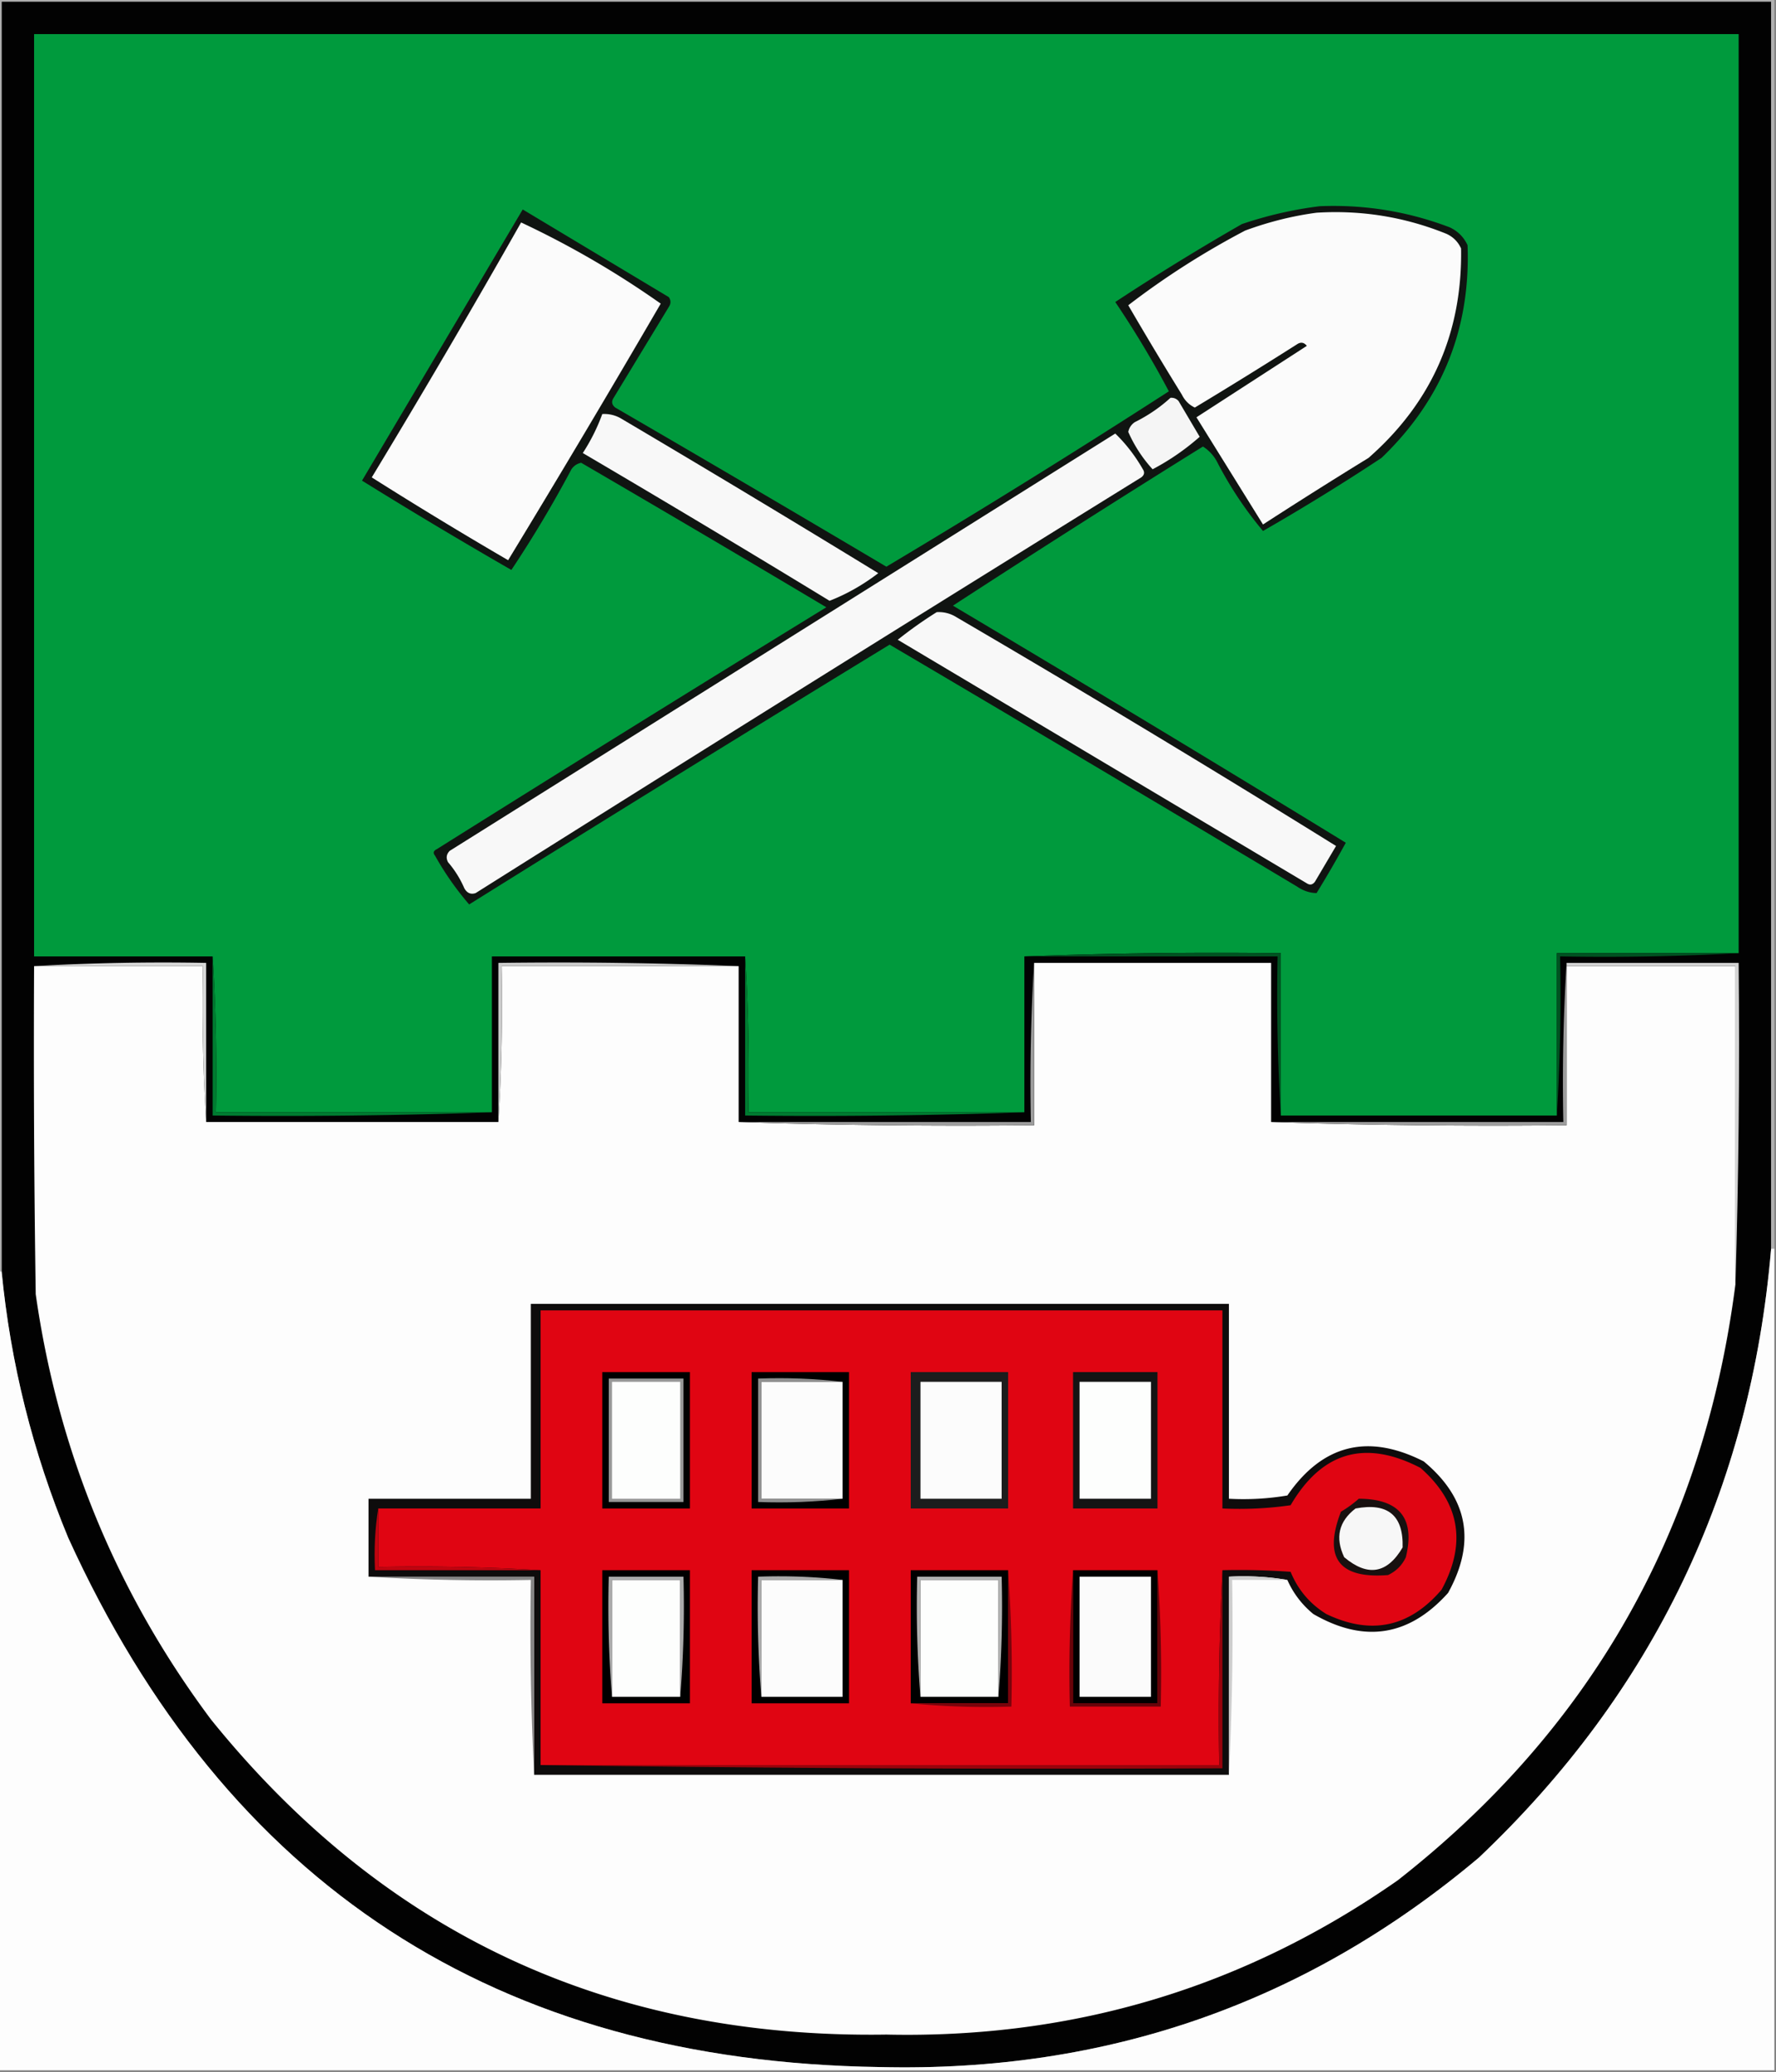 <svg xmlns="http://www.w3.org/2000/svg" width="547" height="638" style="shape-rendering:geometricPrecision;text-rendering:geometricPrecision;image-rendering:optimizeQuality;fill-rule:evenodd;clip-rule:evenodd"><rect width="100%" height="100%" fill="#808080" stroke="none"/><path style="opacity:1" fill="#020202" d="M545.5 384.5c-6.292 74.079-36.292 136.579-90 187.5-53.072 44.695-114.572 66.195-184.5 64.5-117.986-1.724-201.32-56.058-250-163-10.916-26.331-17.75-53.665-20.5-82V.5h545v384z"/><path style="opacity:1" fill="#b0b0b0" d="M-.5-.5h547v385h-1V.5H.5v391h-1V-.5z"/><path style="opacity:1" fill="#009a3d" d="M535.5 293.5h-56v50h-85v-50c-26.505-.331-52.839.002-79 1v48h-85a576.628 576.628 0 0 0-1-48h-78v48h-85a576.585 576.585 0 0 0-1-48h-55v-284h525v283z"/><path style="opacity:1" fill="#101411" d="M406.5 63.5c13.803-.56 27.136 1.606 40 6.5 2.5 1.167 4.333 3 5.5 5.5.957 25.795-7.876 47.628-26.5 65.5a682.482 682.482 0 0 1-36.5 22.5c-5.378-6.393-10.045-13.393-14-21a12.375 12.375 0 0 0-4.5-5 4486.828 4486.828 0 0 0-77 49 10840.91 10840.91 0 0 1 121 73 356.671 356.671 0 0 1-9 15.5c-2.098-.032-4.098-.699-6-2A24006.157 24006.157 0 0 0 274 198.5a15669.877 15669.877 0 0 0-129.5 80 91.06 91.06 0 0 1-10.5-15c-.688-.832-.521-1.498.5-2a13949.231 13949.231 0 0 1 120-74.5 8654.266 8654.266 0 0 0-75.5-44.5c-1.261.259-2.261.926-3 2a361.199 361.199 0 0 1-18.5 31 1591.626 1591.626 0 0 1-46-27.5L161 64.5l45 27c.667 1 .667 2 0 3l-17 28c-.749 1.135-.583 2.135.5 3a10216.105 10216.105 0 0 1 83.5 49 2917.605 2917.605 0 0 0 87-54c-4.921-9.314-10.421-18.48-16.5-27.5a734.354 734.354 0 0 1 39-24c7.932-2.683 15.932-4.516 24-5.5z"/><path style="opacity:1" fill="#fbfbfb" d="M405.5 65.5c13.861-.854 27.194 1.313 40 6.5 2.07.948 3.57 2.448 4.5 4.5.442 25.945-9.058 47.445-28.5 64.5a1631.846 1631.846 0 0 0-32.5 20.5l-20.5-33 34-22c-.865-1.083-1.865-1.249-3-.5a1550.894 1550.894 0 0 1-31.5 19.5c-1.767-.84-3.101-2.173-4-4A1162.966 1162.966 0 0 1 347.5 94c11.233-8.631 23.233-16.298 36-23 7.263-2.68 14.597-4.513 22-5.5zM160.5 68.5a282.842 282.842 0 0 1 43 25 4682.699 4682.699 0 0 1-47 79 1338.231 1338.231 0 0 1-42-25.5 3113.052 3113.052 0 0 0 46-78.5z"/><path style="opacity:1" fill="#f5f5f5" d="M360.5 122.5c.996-.086 1.829.248 2.5 1l6.5 11a73.883 73.883 0 0 1-14.5 10 42.17 42.17 0 0 1-7.5-11.5c.259-1.261.926-2.261 2-3 4.08-2.029 7.746-4.529 11-7.5z"/><path style="opacity:1" fill="#f8f8f8" d="M185.5 127.5a10.098 10.098 0 0 1 6 1.5 5960.043 5960.043 0 0 1 79 47.5c-4.729 3.62-9.729 6.453-15 8.5a5493.963 5493.963 0 0 0-76-45.5 59.19 59.19 0 0 0 6-12zM343.5 133.5c3.277 3.167 6.11 6.834 8.5 11 .617.949.451 1.782-.5 2.5a32292.496 32292.496 0 0 0-205 128c-1.496.507-2.663.007-3.5-1.5a31.317 31.317 0 0 0-5-8c-.684-1.284-.517-2.451.5-3.5a746214.412 746214.412 0 0 0 205-128.5zM288.5 188.5a10.098 10.098 0 0 1 6 1.5 5115.897 5115.897 0 0 1 117 70.5l-6.5 11c-.718.951-1.551 1.117-2.5.5l-126-75a128.23 128.23 0 0 1 12-8.5z"/><path style="opacity:1" fill="#005321" d="M315.5 294.5a1560.835 1560.835 0 0 1 79-1v50a600.937 600.937 0 0 1-1-49h-78z"/><path style="opacity:1" fill="#005221" d="M535.5 293.5a756.853 756.853 0 0 1-55 1 600.937 600.937 0 0 1-1 49v-50h56z"/><path style="opacity:1" fill="#d7d7d7" d="M10.5 297.5a702.727 702.727 0 0 1 53-1v49a576.585 576.585 0 0 1-1-48h-52z"/><path style="opacity:1" fill="#cbcbcb" d="M227.5 297.5h-73a576.628 576.628 0 0 1-1 48v-49c24.839-.331 49.506.002 74 1z"/><path style="opacity:1" fill="#fdfdfd" d="M318.5 296.5h73v49c30.162.998 60.495 1.331 91 1v-49h52v98c-9.726 75.652-44.393 136.819-104 183.5-47.162 32.938-99.662 48.771-157.5 47.5-85.408 1.286-154.741-31.047-208-97-29.11-38.974-47.11-82.641-54-131-.5-33.665-.667-67.332-.5-101h52a576.585 576.585 0 0 0 1 48h90a576.628 576.628 0 0 0 1-48h73v48c30.162.998 60.495 1.331 91 1v-50z"/><path style="opacity:1" fill="#d4d4d4" d="M482.5 297.5v-1h53c.332 33.171-.002 66.171-1 99v-98h-52z"/><path style="opacity:1" fill="#007c31" d="M65.5 294.5a576.585 576.585 0 0 1 1 48h85a1850.085 1850.085 0 0 1-86 1v-49zM229.5 294.5a576.628 576.628 0 0 1 1 48h85a1850.088 1850.088 0 0 1-86 1v-49z"/><path style="opacity:1" fill="#9d9d9d" d="M318.5 296.5v50c-30.505.331-60.838-.002-91-1h90a600.937 600.937 0 0 1 1-49zM482.5 296.5v50c-30.505.331-60.838-.002-91-1h90a600.937 600.937 0 0 1 1-49z"/><path style="opacity:1" fill="#fdfdfd" d="M545.5 384.5h1v253H-.5v-246h1c2.75 28.335 9.584 55.669 20.5 82 48.68 106.942 132.014 161.276 250 163 69.928 1.695 131.428-19.805 184.5-64.5 53.708-50.921 83.708-113.421 90-187.5z"/><path style="opacity:1" fill="#0e0c0c" d="M396.5 486.5c-5.81-.99-11.81-1.323-18-1v61h-214v-61h-51v-24h50v-60h215v60a81.883 81.883 0 0 0 18-1c10.836-15.709 24.836-19.209 42-10.5 13.667 11.339 16.167 24.839 7.5 40.5-12.007 13.379-25.84 15.546-41.5 6.5-3.525-2.901-6.192-6.401-8-10.5z"/><path style="opacity:1" fill="#e00512" d="M376.5 483.5a900.97 900.97 0 0 0-1 60h-209v-60a625.298 625.298 0 0 0-50-1v-18h50v-61h210v61c7.032.33 14.032-.003 21-1 9.654-16.495 22.988-20.328 40-11.5 12.115 10.675 14.282 23.175 6.5 37.5-9.893 11.59-21.727 14.09-35.5 7.5-5.071-3.14-8.738-7.473-11-13-6.992-.5-13.992-.666-21-.5z"/><path style="opacity:1" d="M185.5 422.5h27v42h-27v-42zM231.5 422.5h30v42h-30v-42z"/><path style="opacity:1" fill="#1d1d1d" d="M280.5 422.5h30v42h-30v-42z"/><path style="opacity:1" fill="#141414" d="M330.5 422.5h26v42h-26v-42z"/><path style="opacity:1" fill="#979797" d="M187.5 424.5h23v38h-23v-38z"/><path style="opacity:1" fill="#fdfefd" d="M188.5 425.5h21v36h-21v-36z"/><path style="opacity:1" fill="#919191" d="M259.5 425.5h-25v36h25c-8.484.993-17.151 1.326-26 1v-38c8.849-.326 17.516.007 26 1z"/><path style="opacity:1" fill="#fcfcfc" d="M259.5 425.5v36h-25v-36h25zM283.5 425.5h25v36h-25v-36z"/><path style="opacity:1" fill="#fdfefd" d="M332.5 425.5h22v36h-22v-36z"/><path style="opacity:1" fill="#181110" d="M418.5 461.5c12.574.054 17.407 6.054 14.5 18-1.167 2.5-3 4.333-5.5 5.5-15.144 1.188-19.977-5.312-14.5-19.5a35.524 35.524 0 0 0 5.5-4z"/><path style="opacity:1" fill="#f7f7f7" d="M417.5 464.5c9.949-1.87 14.783 2.13 14.5 12-4.755 8.096-10.755 9.096-18 3-2.835-6.036-1.668-11.036 3.5-15z"/><path style="opacity:1" fill="#c0040f" d="M116.5 464.5v18c16.842-.33 33.508.003 50 1h-51c-.323-6.522.01-12.855 1-19z"/><path style="opacity:1" d="M185.5 483.5h27v41h-27v-41zM231.5 483.5h30v41h-30v-41zM310.5 483.5v41h-30v-41h30z"/><path style="opacity:1" fill="#680309" d="M330.5 483.5v41h26v-41a441.579 441.579 0 0 1 1 42h-28a441.579 441.579 0 0 1 1-42z"/><path style="opacity:1" d="M330.5 483.5h26v41h-26v-41z"/><path style="opacity:1" fill="#858585" d="M113.5 485.5h51v61a900.97 900.97 0 0 1-1-60 625.298 625.298 0 0 1-50-1z"/><path style="opacity:1" fill="#ababab" d="M209.5 522.5v-36h-21v36a342.787 342.787 0 0 1-1-37h23a342.787 342.787 0 0 1-1 37z"/><path style="opacity:1" fill="#fdfefd" d="M209.5 522.5h-21v-36h21v36z"/><path style="opacity:1" fill="#ababab" d="M259.5 486.5h-25v36a342.787 342.787 0 0 1-1-37c8.849-.326 17.516.007 26 1z"/><path style="opacity:1" fill="#fcfcfc" d="M259.5 486.5v36h-25v-36h25z"/><path style="opacity:1" fill="#b2b2b2" d="M307.5 522.5v-36h-24v36a342.787 342.787 0 0 1-1-37h26a342.787 342.787 0 0 1-1 37z"/><path style="opacity:1" fill="#fdfefd" d="M307.5 522.5h-24v-36h24v36z"/><path style="opacity:1" fill="#fbfbfb" d="M332.5 485.5h22v37h-22v-37z"/><path style="opacity:1" fill="#cecece" d="M396.5 486.5h-17a900.97 900.97 0 0 1-1 60v-61c6.19-.323 12.19.01 18 1z"/><path style="opacity:1" fill="#7a030b" d="M310.5 483.5a441.579 441.579 0 0 1 1 42c-10.514.328-20.847-.006-31-1h30v-41z"/><path style="opacity:1" fill="#99030c" d="M376.5 483.5v61c-70.169.333-140.169-.001-210-1h209a900.97 900.97 0 0 1 1-60z"/></svg>